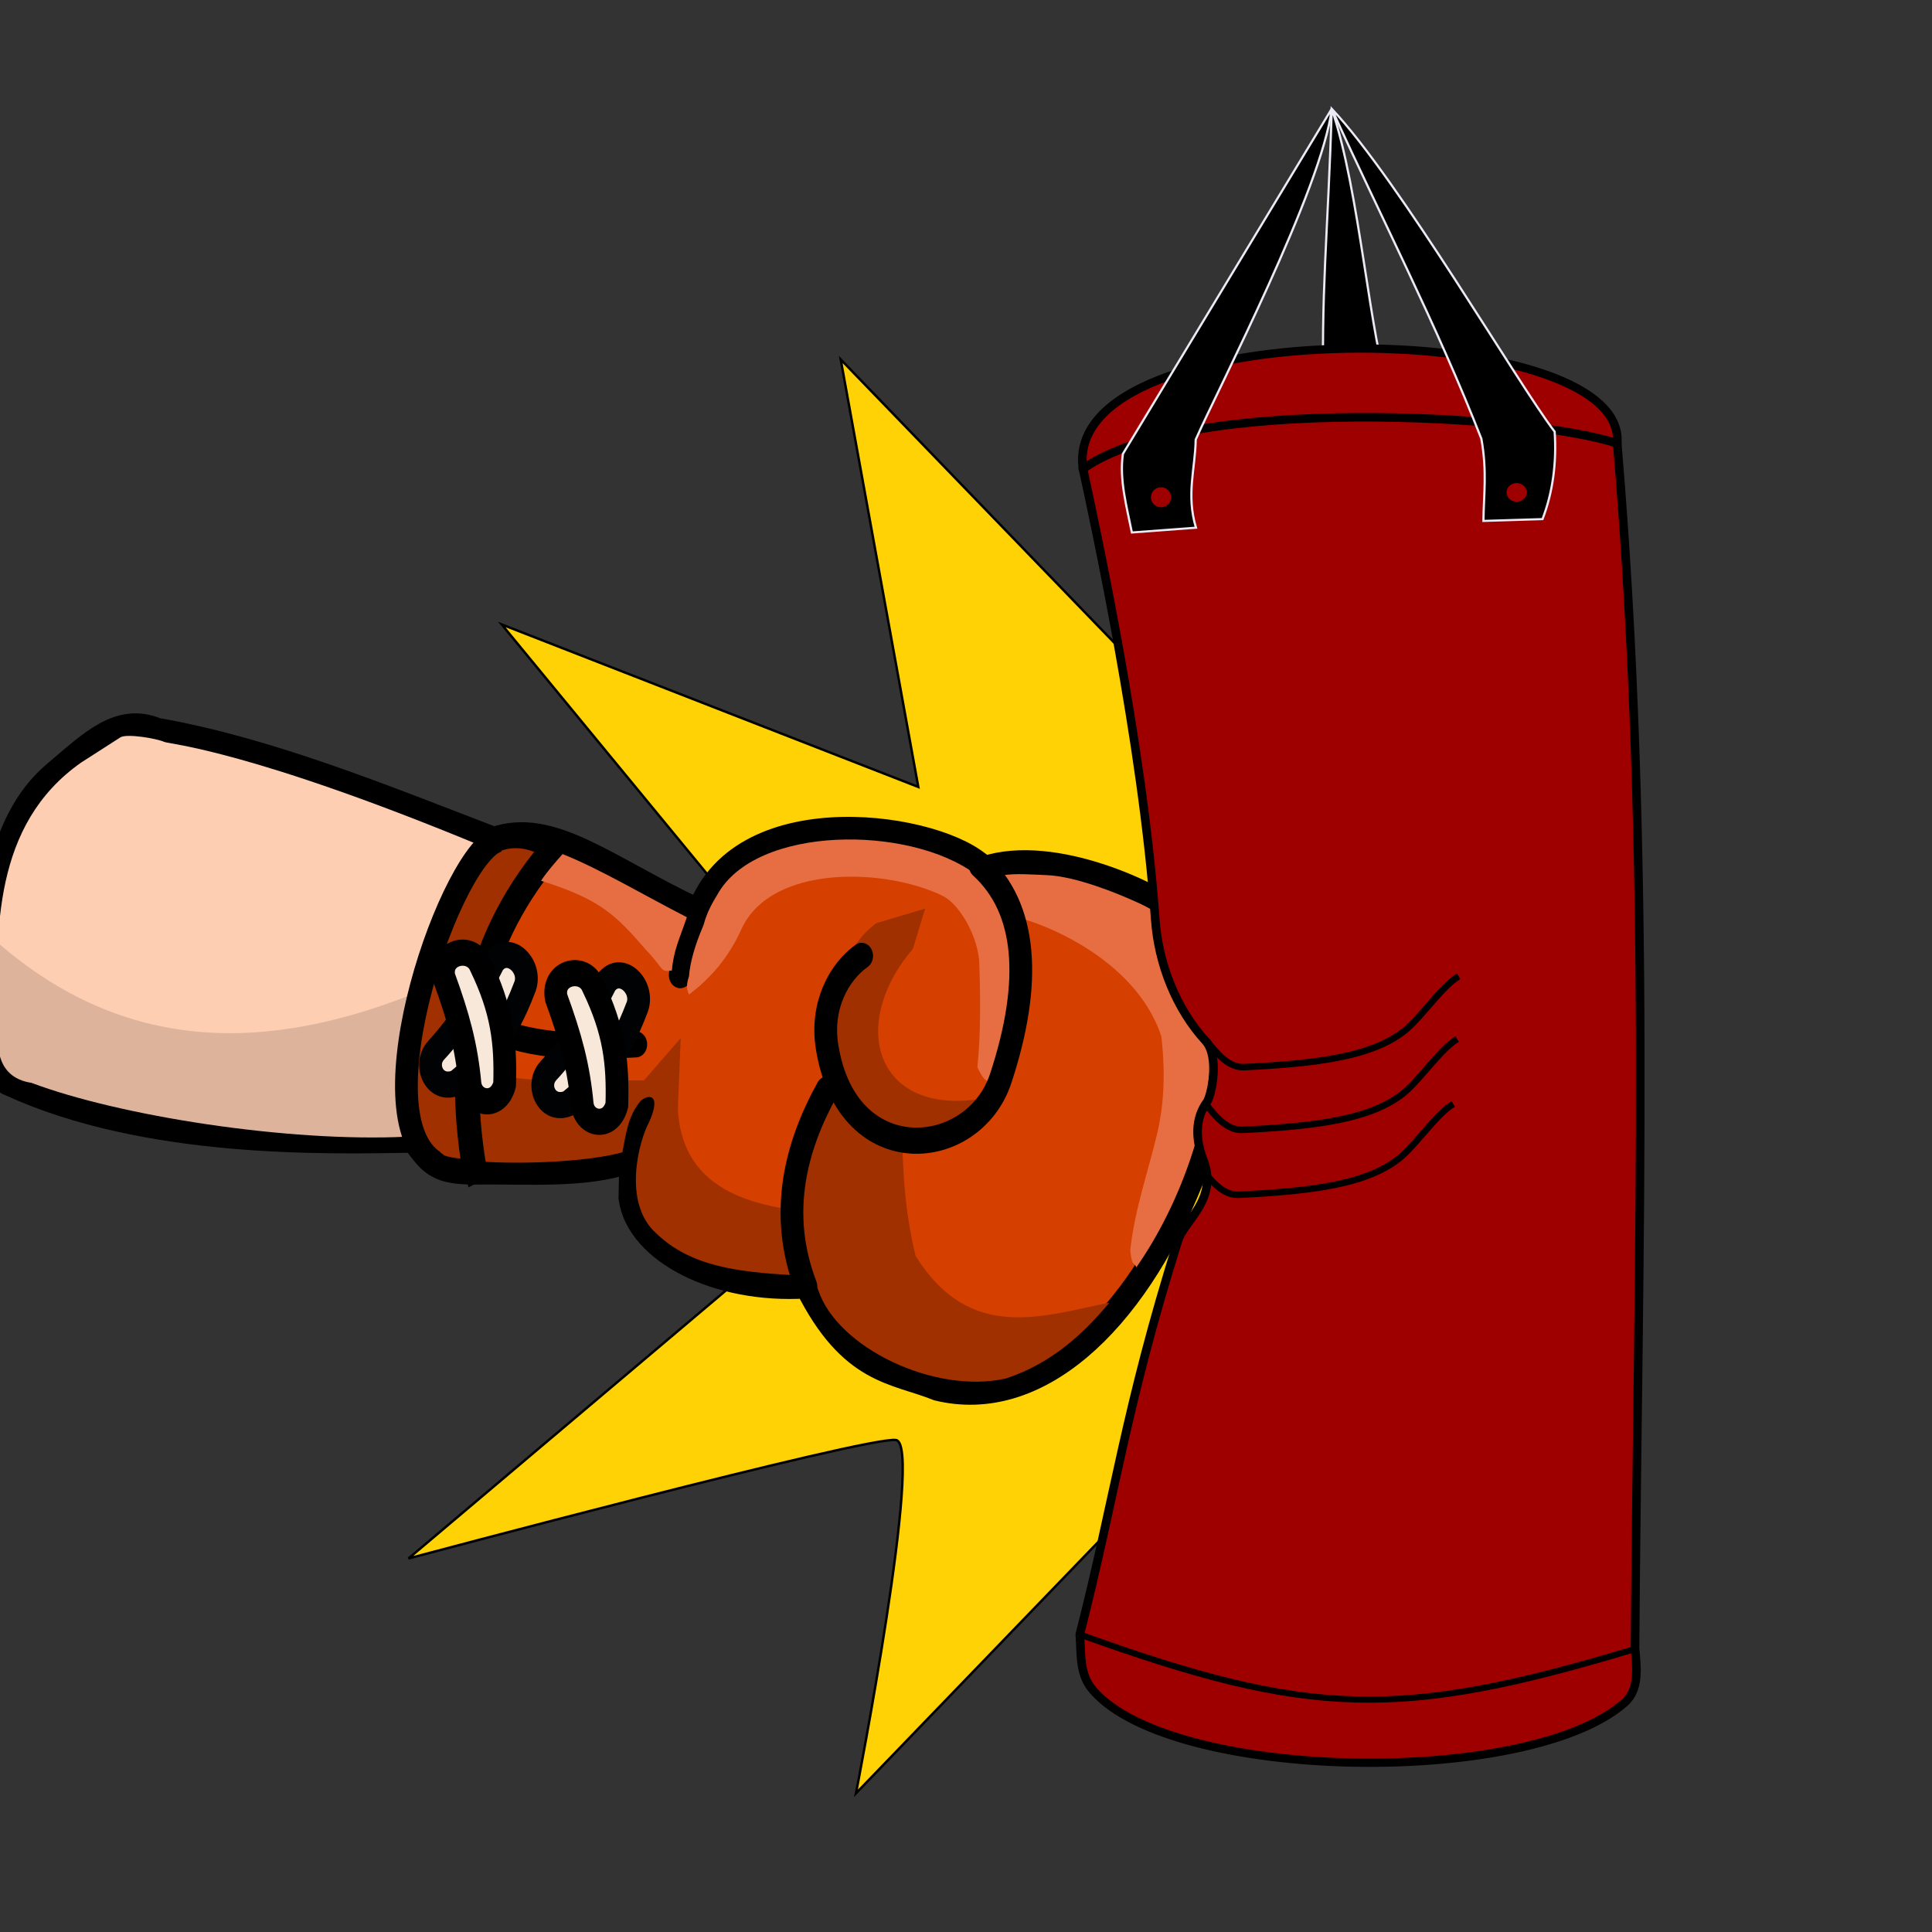 <?xml version="1.0" encoding="UTF-8" standalone="no"?>
<!-- Created with Inkscape (http://www.inkscape.org/) -->

<svg
   width="800px"
   height="800px"
   viewBox="0 0 800 800"
   version="1.1"
   id="SVGRoot"
   sodipodi:docname="6.svg"
   inkscape:version="1.1.2 (0a00cf5339, 2022-02-04)"
   xmlns:inkscape="http://www.inkscape.org/namespaces/inkscape"
   xmlns:sodipodi="http://sodipodi.sourceforge.net/DTD/sodipodi-0.dtd"
   xmlns="http://www.w3.org/2000/svg"
   xmlns:svg="http://www.w3.org/2000/svg">
  <rect x="0" y="0" width="800" height="800" fill="#333333" stroke="none"/>
  <sodipodi:namedview
     id="namedview1227"
     pagecolor="#505050"
     bordercolor="#eeeeee"
     borderopacity="1"
     inkscape:pageshadow="0"
     inkscape:pageopacity="0"
     inkscape:pagecheckerboard="0"
     inkscape:document-units="px"
     showgrid="false"
     inkscape:zoom="0.25"
     inkscape:cx="652"
     inkscape:cy="-20"
     inkscape:window-width="1920"
     inkscape:window-height="1020"
     inkscape:window-x="0"
     inkscape:window-y="0"
     inkscape:window-maximized="1"
     inkscape:current-layer="layer2"
     inkscape:snap-global="false"
     showguides="false" />
  <defs
     id="defs1222">
    <linearGradient
       id="linearGradient5186"
       inkscape:swatch="solid">
      <stop
         style="stop-color:#c40000;stop-opacity:1;"
         offset="0"
         id="stop5184" />
    </linearGradient>
    <linearGradient
       id="linearGradient1997"
       inkscape:swatch="solid">
      <stop
         style="stop-color:#ff54c4;stop-opacity:1;"
         offset="0"
         id="stop1995" />
    </linearGradient>
  </defs>
  <g
     inkscape:groupmode="layer"
     id="layer2"
     inkscape:label="Capa 2">
    <path
       style="fill:#fed205;fill-opacity:1;stroke:#000000;stroke-width:1px;stroke-linecap:butt;stroke-linejoin:miter;stroke-opacity:1"
       d="M 503.705,587.734 354.445,742.56 c 0,0 28.124,-144.506 16.572,-146.275 -11.552,-1.769 -201.869,49.041 -201.869,49.041 L 320.227,517.754 171.85,412.744 334.017,412.032 207.756,258.584 380.251,325.866 348.116,148.834 506.954,313.324 Z"
       id="path116047" />
    <g
       id="g110771"
       transform="matrix(0.735,0,0,0.845,103.176,41.168)"
       style="stroke-width:1.269">
      <g
         id="g110743"
         style="stroke-width:1.269">
        <g
           id="g8644"
           style="stroke:#000000;stroke-width:1.269;stroke-opacity:1">
          <path
             style="fill:#d53f00;fill-opacity:1;stroke:#000000;stroke-width:12.818;stroke-linecap:butt;stroke-linejoin:miter;stroke-miterlimit:4;stroke-dasharray:none;stroke-opacity:1"
             d="m -51.709,309.466 c 63.207,9.725 126.414,32.311 189.62,53.384 32.941,-9.762 64.133,14.216 115.272,35.162 24.535,-57.469 137.013,-42.264 160.986,-20.802 39.866,-11.375 98.452,13.925 108.272,22.1 38.416,36.641 23.121,95.545 9.303,128.985 -33.068,71.886 -88.024,114.834 -144.096,102.998 -24.552,-8.571 -49.326,-7.438 -73.902,-50.132 -50.971,2.768 -95.023,-17.433 -99.253,-42.848 l 0.446,-18.685 c -26.288,7.97 -58.337,5.237 -88.635,5.757 -19.183,-0.369 -23.532,-2.939 -34.012,-15.634 -49.533,0.669 -150.016,2.991 -227.301,-27.729 -14.122,-4.582 -11.762,-27.606 -11.675,-47.818 0.143,-33.504 3.509,-79.303 36.65,-103.488 19.912,-14.531 36.024,-29.115 58.325,-21.249 z"
             id="path898"
             sodipodi:nodetypes="cccccccccccccssc" />
          <path
             style="fill:none;stroke:#000000;stroke-width:12.818;stroke-linecap:round;stroke-linejoin:miter;stroke-miterlimit:4;stroke-dasharray:none;stroke-opacity:1;paint-order:markers fill stroke"
             d="m 252.301,400.068 c -3.734,9.659 -8.113,16.411 -9.442,29.062"
             id="path5017"
             sodipodi:nodetypes="cc" />
        </g>
        <path
           style="fill:#a03000;fill-opacity:1;stroke:none;stroke-width:1.269px;stroke-linecap:butt;stroke-linejoin:miter;stroke-opacity:1"
           d="m 368.055,514.908 c 0.819,17.918 2.026,32.137 7.359,51.761 30.909,43.215 72.645,29.13 109.165,22.982 -13.422,13.994 -31.437,29.44 -58.166,37.112 -40.296,7.978 -95.208,-15.184 -105.772,-43.239 -19.019,-37.024 -10.841,-65.418 8.653,-94.377 17.784,18.961 18.841,20.609 38.762,25.761 z"
           id="path47312"
           sodipodi:nodetypes="ccccccc" />
        <path
           style="fill:none;stroke:#000000;stroke-width:12.818;stroke-linecap:round;stroke-linejoin:miter;stroke-miterlimit:4;stroke-dasharray:none;stroke-opacity:1;paint-order:markers fill stroke"
           d="m 224.236,493.245 c -6.369,8.922 -8.598,16.275 -9.442,29.062"
           id="path5017-3"
           sodipodi:nodetypes="cc" />
        <path
           style="fill:#a03000;fill-opacity:1;stroke:#000000;stroke-width:11.676;stroke-linecap:butt;stroke-linejoin:miter;stroke-miterlimit:4;stroke-dasharray:none;stroke-opacity:1"
           d="m 127.44,525.073 c -2.643,0.439 -18.795,-0.423 -21.399,-3.212 -15.627,-7.164 -14.569,-21.121 -18.675,-31.633 -2.727,-23.606 5.732,-45.879 13.516,-67.437 2.33,-19.539 17.795,-37.356 28.021,-51.953 8.408,-11.572 27.116,-13.07 42.395,-3.311 -40.946,35.671 -56.652,109.248 -43.858,157.546 z"
           id="path74305"
           sodipodi:nodetypes="ccccccc" />
        <path
           style="fill:#a03000;fill-opacity:1;stroke:none;stroke-width:0;stroke-linecap:butt;stroke-linejoin:miter;stroke-miterlimit:4;stroke-dasharray:none;stroke-opacity:1"
           d="m 124.42,474.549 c 31.087,9.152 65.144,5.757 97.972,6.188 l 20.709,-20.715 -1.576,34.977 c 2.104,33.265 30.291,44.083 59.432,48.475 -0.959,16.406 2.143,18.656 5.255,32.688 -31.133,-1.623 -57.423,-4.207 -76.93,-20.531 -19.065,-14.851 -9.822,-45.116 -3.928,-54.575 7.138,-13.997 -0.487,-13.58 -4.811,-10.299 -7.384,7.641 -8.48,17.327 -10.267,25.21 -19.824,4.703 -56.438,5.944 -79.636,4.494 z"
           id="path45203"
           sodipodi:nodetypes="cccccccccccc" />
        <path
           style="fill:none;stroke:#000000;stroke-width:13.706;stroke-linecap:butt;stroke-linejoin:miter;stroke-miterlimit:4;stroke-dasharray:none;stroke-opacity:1"
           d="M 126.824,523.64 C 115.508,465.161 127.266,410.355 173.127,365.625"
           id="path18242"
           sodipodi:nodetypes="cc" />
        <g
           id="g91663"
           style="stroke-width:1.269">
          <path
             style="fill:#fdceb2;fill-opacity:1;stroke:none;stroke-width:0;stroke-linecap:butt;stroke-linejoin:miter;stroke-miterlimit:4;stroke-dasharray:none;stroke-opacity:1"
             d="m -125.644,478.197 110.221,21.745 111.464,8.359 C 81.464,450.098 95.637,409.642 133.915,366.931 0.885,318.799 -45.115,315.902 -47.78,314.854 c -4.386,-1.725 -21.02,-4.156 -24.709,-2.279 l -22.13,12.355 c -50.126,30.597 -47.626,83.092 -47.499,125.395 4.926,10.551 0.808,15.934 16.474,27.873 z"
             id="path77008"
             sodipodi:nodetypes="ccccscccc" />
          <path
             style="fill:#ddb39b;fill-opacity:1;stroke:none;stroke-width:0;stroke-linecap:butt;stroke-linejoin:miter;stroke-miterlimit:4;stroke-dasharray:none;stroke-opacity:1"
             d="m -141.613,413.258 c 71.266,53.749 151.175,55.03 240.003,22.999 -8.36,28.967 -16.302,47.845 -9.498,72.036 -67.271,2.847 -162.252,-10.214 -211.531,-26.377 -10.507,-1.371 -16.498,-6.592 -18.344,-15.134 -1.142,-5.012 -2.09,-38.848 -0.197,-53.194 z"
             id="path78671"
             sodipodi:nodetypes="ccccccc" />
        </g>
        <path
           style="fill:none;stroke:#000000;stroke-width:12.818;stroke-linecap:round;stroke-linejoin:miter;stroke-miterlimit:4;stroke-dasharray:none;stroke-opacity:1"
           d="m 217.8,463.047 c -31.752,1.403 -62.597,2.255 -91.888,-12.371"
           id="path21571"
           sodipodi:nodetypes="cc" />
        <g
           id="g28024"
           style="stroke-width:1.269">
          <path
             style="fill:#f8e8d9;fill-opacity:1;stroke:#000204;stroke-width:12.818;stroke-linecap:butt;stroke-linejoin:miter;stroke-miterlimit:4;stroke-dasharray:none;stroke-opacity:1"
             d="m 168.371,476.204 c 13.45,-12.812 21.896,-24.718 32.619,-43.324 8.358,-9.867 22.645,2.357 17.242,12.73 -10.053,22.966 -21.405,34.296 -38.271,46.29 -11.9,4.495 -18.847,-8.504 -11.59,-15.697 z"
             id="path21985-6"
             sodipodi:nodetypes="ccccc" />
          <path
             style="fill:#f8e8d9;fill-opacity:1;stroke:#000000;stroke-width:12.818;stroke-linecap:butt;stroke-linejoin:miter;stroke-miterlimit:4;stroke-dasharray:none;stroke-opacity:1"
             d="m 187.64,492.455 c -2.03,-18.464 -6.373,-32.401 -14.663,-52.21 -2.776,-12.63 15.608,-16.576 20.579,-5.988 12.162,21.922 14.287,37.82 13.594,58.504 -3.643,12.187 -18.192,9.828 -19.51,-0.305 z"
             id="path21985"
             sodipodi:nodetypes="ccccc" />
        </g>
        <g
           id="g28024-7"
           transform="translate(-63.234,-10.043)"
           style="stroke-width:1.269">
          <path
             style="fill:#f8e8d9;fill-opacity:1;stroke:#000204;stroke-width:12.818;stroke-linecap:butt;stroke-linejoin:miter;stroke-miterlimit:4;stroke-dasharray:none;stroke-opacity:1"
             d="m 168.371,476.204 c 13.45,-12.812 21.896,-24.718 32.619,-43.324 8.358,-9.867 22.645,2.357 17.242,12.73 -10.053,22.966 -21.405,34.296 -38.271,46.29 -11.9,4.495 -18.847,-8.504 -11.59,-15.697 z"
             id="path21985-6-5"
             sodipodi:nodetypes="ccccc" />
          <path
             style="fill:#f8e8d9;fill-opacity:1;stroke:#000000;stroke-width:12.818;stroke-linecap:butt;stroke-linejoin:miter;stroke-miterlimit:4;stroke-dasharray:none;stroke-opacity:1"
             d="m 187.64,492.455 c -2.03,-18.464 -6.373,-32.401 -14.663,-52.21 -2.776,-12.63 15.608,-16.576 20.579,-5.988 12.162,21.922 14.287,37.82 13.594,58.504 -3.643,12.187 -18.192,9.828 -19.51,-0.305 z"
             id="path21985-3"
             sodipodi:nodetypes="ccccc" />
        </g>
        <path
           style="fill:#e76e42;fill-opacity:1;stroke:none;stroke-width:1.269px;stroke-linecap:butt;stroke-linejoin:miter;stroke-opacity:1"
           d="m 499.847,572.263 c -1.949,-3.165 -2.339,0.025 -3.478,-8.287 2.514,-20.252 10.222,-38.78 15.429,-58.138 3.216,-12.491 4.622,-27.184 2.12,-46.628 -15.172,-40.304 -72.87,-56.792 -77.808,-57.426 l -11.903,-21.575 c 7.937,-1.04 16.308,-0.374 24.897,-0.097 16.921,0.545 41.023,9.372 49.792,12.807 2.484,0.973 3.93,1.564 3.93,1.564 3.431,1.411 12.533,5.817 16.4,8.681 15.808,11.706 23.575,37.369 22.389,62.142 0.115,32.026 -16.004,74.868 -41.768,106.957 z"
           id="path57896"
           sodipodi:nodetypes="ccccccssssccc" />
        <path
           style="fill:#e76e42;fill-opacity:1;stroke:none;stroke-width:1.269px;stroke-linecap:butt;stroke-linejoin:miter;stroke-opacity:1"
           d="m 417.173,481.283 c -3.228,0.027 -5.521,-4.625 -6.905,-6.973 2.012,-17.548 1.708,-35.097 0.993,-52.645 -1.866,-14.34 -12.335,-27.847 -20.374,-31.299 -31.974,-13.732 -96.43,-15.803 -113.449,16.012 -7.103,13.84 -17.109,23.975 -29.588,32.236 -2.187,-3.37 -0.83,-6.674 -0.06,-8.962 0.548,-6.69 3.431,-15.376 7.783,-24.196 0.228,-0.461 0.453,-0.939 0.604,-1.435 1.445,-4.739 4.039,-9.385 7.509,-14.212 21.546,-34.31 108.343,-34.277 145.397,-10.192 1.264,0.822 2.089,1.821 3.303,2.799 9.847,7.943 18.946,30.516 16.77,39.972 1.432,7.184 -2.425,41.163 -11.983,58.896 z"
           id="path63192"
           sodipodi:nodetypes="cccscccsscsscc" />
        <path
           style="fill:#e76e42;fill-opacity:1;stroke:none;stroke-width:1.269px;stroke-linecap:butt;stroke-linejoin:miter;stroke-opacity:1"
           d="m 164.431,382.896 c 33.844,9.154 42.374,17.128 58.92,33.663 10.925,9.966 7.91,11.131 14.799,10.292 0.925,-9.934 4.535,-16.022 8.434,-26.102 -23.332,-10.381 -49.392,-23.84 -70.03,-30.95 -4.293,4.293 -8.77,8.615 -12.123,13.098 z"
           id="path69758"
           sodipodi:nodetypes="cccccc" />
        <path
           style="fill:#a03000;fill-opacity:1;stroke:none;stroke-width:1.269px;stroke-linecap:butt;stroke-linejoin:miter;stroke-opacity:1"
           d="m 413.268,489.599 c -60.254,8.888 -75.963,-36.019 -39.35,-73.362 l 6.918,-19.708 -27.644,7.175 c -15.296,10.156 -17.099,21.394 -23.996,36.618 -18.791,56.43 46.397,93.347 84.072,49.277 z"
           id="path53851"
           sodipodi:nodetypes="cccccc" />
        <path
           style="fill:none;fill-opacity:1;stroke:#000000;stroke-width:12.818;stroke-linecap:round;stroke-linejoin:miter;stroke-miterlimit:4;stroke-dasharray:none;stroke-opacity:1"
           d="m 345.06,419.682 c -12.628,7.741 -23.311,24.42 -19.456,44.739 11.353,61.555 82.863,55.469 97.903,15.034 17.861,-47.326 14.638,-83.224 -11.663,-104.119"
           id="path8679"
           sodipodi:nodetypes="cccc" />
      </g>
      <path
         style="fill:none;fill-opacity:1;stroke:#000000;stroke-width:12.818;stroke-linecap:butt;stroke-linejoin:miter;stroke-miterlimit:4;stroke-dasharray:none;stroke-opacity:1"
         d="M 104.857,521.564 C 61.912,498.101 114.644,367.216 140.92,362.305"
         id="path4583"
         sodipodi:nodetypes="cc" />
      <path
         style="fill:none;stroke:#000000;stroke-width:12.818;stroke-linecap:round;stroke-linejoin:miter;stroke-miterlimit:4;stroke-dasharray:none;stroke-opacity:1"
         d="m 313.671,581.763 c -15.995,-36.21 -5.435,-69.315 11.966,-96.629"
         id="path11675"
         sodipodi:nodetypes="cc" />
    </g>
    <path
       style="fill:#ffb698;fill-opacity:1;fill-rule:evenodd;stroke:none;stroke-width:0.043;stroke-linecap:round;stroke-linejoin:round;stroke-miterlimit:4;stroke-dasharray:none;stroke-opacity:1"
       d=""
       id="path201103" />
    <path
       style="fill:#ffb698;fill-opacity:1;fill-rule:evenodd;stroke:none;stroke-width:0.043;stroke-linecap:round;stroke-linejoin:round;stroke-miterlimit:4;stroke-dasharray:none;stroke-opacity:1"
       d=""
       id="path201142" />
    <path
       style="fill:#ffb698;fill-opacity:1;fill-rule:evenodd;stroke:none;stroke-width:0.043;stroke-linecap:round;stroke-linejoin:round;stroke-miterlimit:4;stroke-dasharray:none;stroke-opacity:1"
       d=""
       id="path201181" />
    <path
       style="fill:#ffb698;fill-opacity:1;fill-rule:evenodd;stroke:none;stroke-width:0.043;stroke-linecap:round;stroke-linejoin:round;stroke-miterlimit:4;stroke-dasharray:none;stroke-opacity:1"
       d=""
       id="path201220" />
    <path
       style="fill:#ffb698;fill-opacity:1;fill-rule:evenodd;stroke:none;stroke-width:0.043;stroke-linecap:round;stroke-linejoin:round;stroke-miterlimit:4;stroke-dasharray:none;stroke-opacity:1"
       d=""
       id="path201259" />
    <path
       style="fill:#ffb698;fill-opacity:1;fill-rule:evenodd;stroke:none;stroke-width:0.043;stroke-linecap:round;stroke-linejoin:round;stroke-miterlimit:4;stroke-dasharray:none;stroke-opacity:1"
       d=""
       id="path201337" />
    <path
       style="fill:#ffb698;fill-opacity:1;fill-rule:evenodd;stroke:none;stroke-width:0.043;stroke-linecap:round;stroke-linejoin:round;stroke-miterlimit:4;stroke-dasharray:none;stroke-opacity:1"
       d=""
       id="path201454" />
    <path
       style="fill:#ffb698;fill-opacity:1;fill-rule:evenodd;stroke:none;stroke-width:0.043;stroke-linecap:round;stroke-linejoin:round;stroke-miterlimit:4;stroke-dasharray:none;stroke-opacity:1"
       d=""
       id="path201571" />
    <path
       style="fill:#fab69b;fill-opacity:1;fill-rule:evenodd;stroke:none;stroke-width:0.011;stroke-linecap:round;stroke-linejoin:round;stroke-miterlimit:4;stroke-dasharray:none;stroke-opacity:1;paint-order:stroke fill markers"
       d="m 1361.481,973.549 c -0.01,-0.005 -0.052,-0.029 -0.096,-0.053 -0.071,-0.04 -0.079,-0.046 -0.072,-0.06 0.01,-0.013 0,-0.018 -0.03,-0.032 -0.021,-0.009 -0.043,-0.017 -0.048,-0.017 -0.024,0 -0.104,-0.043 -0.184,-0.098 -0.143,-0.099 -0.175,-0.128 -0.223,-0.2 -0.012,-0.019 -0.025,-0.038 -0.029,-0.042 -0.012,-0.014 -0.073,-0.146 -0.092,-0.197 -0.01,-0.027 -0.025,-0.094 -0.035,-0.151 -0.018,-0.109 -0.015,-0.104 -0.09,-0.182 -0.012,-0.013 -0.023,-0.026 -0.023,-0.028 0,-0.003 -0.015,-0.018 -0.034,-0.035 -0.034,-0.03 -0.034,-0.031 -0.066,-0.019 -0.037,0.013 -0.117,0.015 -0.166,0.003 -0.031,-0.007 -0.053,-0.004 -0.109,0.017 -0.012,0.004 -0.033,0.004 -0.055,-0.002 -0.029,-0.007 -0.049,-0.022 -0.104,-0.08 -0.037,-0.039 -0.088,-0.094 -0.112,-0.122 l -0.044,-0.051 h 0.069 c 0.057,0 0.076,0.004 0.111,0.021 0.023,0.011 0.046,0.021 0.05,0.021 0,0 0.018,0.006 0.031,0.012 0.017,0.009 0.037,0.011 0.073,0.007 0.038,-0.004 0.064,-4.4e-4 0.115,0.014 0.042,0.012 0.088,0.019 0.129,0.019 l 0.063,2.9e-4 0.031,0.037 c 0.017,0.02 0.043,0.049 0.058,0.064 0.015,0.015 0.027,0.031 0.027,0.034 0,0.004 0.01,0.01 0.012,0.014 0.01,0.004 0.02,0.018 0.031,0.032 0.01,0.014 0.039,0.048 0.063,0.076 0.029,0.033 0.052,0.07 0.064,0.102 0.046,0.121 0.147,0.309 0.167,0.309 0,0 0.01,0.004 0.01,0.008 0,0.005 0.01,0.015 0.014,0.023 0.01,0.008 0.029,0.033 0.047,0.055 0.018,0.022 0.043,0.049 0.057,0.061 0.013,0.011 0.03,0.027 0.037,0.035 0.01,0.008 0.017,0.014 0.023,0.014 0.01,0 0.01,0.003 0.01,0.007 0,0.004 0.012,0.013 0.027,0.021 0.114,0.059 0.162,0.09 0.221,0.144 0.098,0.088 0.097,0.086 0.094,0.163 0,0.062 0,0.065 -0.019,0.057 z"
       id="path45335" />
    <path
       style="fill:#fab69b;fill-opacity:1;fill-rule:evenodd;stroke:none;stroke-width:0.011;stroke-linecap:round;stroke-linejoin:round;stroke-miterlimit:4;stroke-dasharray:none;stroke-opacity:1;paint-order:stroke fill markers"
       d="m 1361.582,973.597 c -0.072,-0.035 -0.086,-0.045 -0.08,-0.055 0.013,-0.021 0.01,-0.1 -0.01,-0.129 -0.028,-0.051 -0.163,-0.158 -0.277,-0.218 -0.066,-0.035 -0.111,-0.072 -0.167,-0.137 -0.029,-0.033 -0.068,-0.079 -0.088,-0.102 -0.037,-0.043 -0.115,-0.185 -0.158,-0.291 -0.023,-0.056 -0.078,-0.134 -0.147,-0.209 -0.012,-0.013 -0.05,-0.056 -0.083,-0.094 l -0.06,-0.07 -0.074,-0.005 c -0.041,-0.003 -0.095,-0.011 -0.119,-0.018 -0.024,-0.007 -0.073,-0.013 -0.107,-0.013 -0.053,0 -0.074,-0.005 -0.136,-0.029 -0.04,-0.016 -0.076,-0.033 -0.081,-0.037 0,-0.004 -0.013,-0.008 -0.019,-0.008 -0.01,0 -0.015,-0.004 -0.021,-0.008 -0.022,-0.018 -0.093,-0.066 -0.108,-0.073 -0.018,-0.008 -0.1,-0.098 -0.148,-0.16 -0.017,-0.022 -0.048,-0.059 -0.069,-0.082 -0.021,-0.023 -0.043,-0.049 -0.048,-0.059 -0.01,-0.01 -0.016,-0.018 -0.024,-0.018 -0.01,-3e-5 -0.025,-0.007 -0.039,-0.016 -0.014,-0.009 -0.031,-0.016 -0.038,-0.016 -0.012,-5e-5 -0.067,-0.049 -0.061,-0.055 0,-10e-4 0.024,0.008 0.051,0.022 0.055,0.027 0.136,0.058 0.169,0.064 0.015,0.003 0.029,0.014 0.04,0.034 0.019,0.032 0.093,0.108 0.105,0.108 0,0 0.01,0.005 0.014,0.011 0.01,0.01 0.068,0.049 0.068,0.043 0,-0.002 -0.014,-0.017 -0.031,-0.034 -0.017,-0.017 -0.039,-0.042 -0.049,-0.056 -0.035,-0.047 -0.018,-0.041 0.033,0.012 0.066,0.069 0.117,0.108 0.158,0.121 0.018,0.006 0.044,0.02 0.059,0.03 0.014,0.011 0.029,0.019 0.031,0.019 0,0 0.011,0.005 0.017,0.012 0.01,0.007 0.028,0.016 0.046,0.021 0.019,0.005 0.038,0.012 0.043,0.015 0,0.003 0.025,0.009 0.045,0.012 0.02,0.003 0.072,0.016 0.115,0.029 0.043,0.013 0.095,0.026 0.117,0.029 0.036,0.005 0.044,0.011 0.107,0.076 0.117,0.122 0.153,0.16 0.153,0.163 0,0.002 0.016,0.019 0.035,0.038 0.086,0.086 0.129,0.135 0.147,0.173 0.019,0.04 0.034,0.069 0.049,0.094 0,0.007 0.014,0.027 0.023,0.045 0.01,0.018 0.026,0.048 0.037,0.066 0.011,0.018 0.023,0.038 0.026,0.045 0,0.011 0.032,0.042 0.08,0.094 0.029,0.03 0.104,0.091 0.168,0.134 0.065,0.044 0.154,0.121 0.276,0.242 0.058,0.057 0.076,0.079 0.076,0.096 0,0.012 0.01,0.042 0.015,0.066 0.012,0.035 0.028,0.122 0.023,0.122 -5e-4,-5e-5 -0.041,-0.019 -0.089,-0.043 z"
       id="path45374" />
    <path
       style="fill:#fab69b;fill-opacity:1;fill-rule:evenodd;stroke:none;stroke-width:0.011;stroke-linecap:round;stroke-linejoin:round;stroke-miterlimit:4;stroke-dasharray:none;stroke-opacity:1;paint-order:stroke fill markers"
       d="m 1361.508,972.525 c -0.017,-0.018 -0.031,-0.035 -0.031,-0.038 0,-0.004 -0.012,-0.015 -0.027,-0.026 -0.029,-0.021 -0.064,-0.052 -0.115,-0.1 -0.018,-0.017 -0.036,-0.031 -0.04,-0.031 0,0 -0.01,-0.005 -0.01,-0.011 0,-0.015 -0.102,-0.13 -0.248,-0.278 -0.021,-0.022 -0.039,-0.041 -0.039,-0.043 0,-0.002 -0.016,-0.019 -0.035,-0.038 -0.019,-0.02 -0.061,-0.065 -0.092,-0.1 -0.078,-0.088 -0.119,-0.127 -0.146,-0.141 -0.012,-0.007 -0.021,-0.015 -0.018,-0.019 0,-0.004 -7e-4,-0.009 -0.01,-0.011 -0.01,-0.002 -0.02,-0.016 -0.03,-0.03 l -0.019,-0.026 0.018,0.006 c 0.01,0.003 0.023,0.002 0.03,-0.004 0.01,-0.008 0.019,-0.004 0.05,0.02 0.173,0.135 0.656,0.626 0.757,0.77 0.036,0.052 0.039,0.057 0.026,0.067 -0.013,0.01 -0.013,0.012 -10e-5,0.04 0.018,0.037 0.01,0.036 -0.029,-0.005 z"
       id="path45413" />
    <path
       style="fill:#fab69b;fill-opacity:1;fill-rule:evenodd;stroke:none;stroke-width:0.011;stroke-linecap:round;stroke-linejoin:round;stroke-miterlimit:4;stroke-dasharray:none;stroke-opacity:1;paint-order:stroke fill markers"
       d="m 1362.187,972.419 c -0.052,-0.048 -0.112,-0.121 -0.112,-0.135 0,-0.005 -0.024,-0.034 -0.047,-0.059 -0.01,-0.011 -0.018,-0.022 -0.018,-0.024 0,-0.015 -0.134,-0.158 -0.202,-0.215 -0.051,-0.043 -0.201,-0.125 -0.23,-0.125 -0.01,-1.3e-4 -0.01,-0.005 -0.01,-0.011 0,-0.006 0,-0.01 -0.01,-0.009 -0.014,0.003 -0.035,-0.015 -0.156,-0.133 -0.1,-0.097 -0.115,-0.116 -0.137,-0.164 -0.028,-0.062 -0.054,-0.104 -0.083,-0.133 -0.042,-0.042 -0.142,-0.119 -0.163,-0.126 -0.01,-0.003 -0.016,-0.009 -0.016,-0.013 0,-0.004 -0.01,-0.008 -0.014,-0.008 -0.01,-10e-5 -0.024,-0.007 -0.035,-0.016 -0.011,-0.009 -0.026,-0.016 -0.033,-0.017 -0.01,-2.4e-4 -0.019,-0.006 -0.028,-0.013 -0.01,-0.007 -0.021,-0.012 -0.028,-0.012 -0.01,0 -0.031,-0.009 -0.054,-0.02 -0.023,-0.011 -0.052,-0.021 -0.064,-0.022 -0.032,-0.003 -0.023,-0.017 0.019,-0.029 0.092,-0.027 0.235,0.028 0.409,0.159 0.126,0.094 0.166,0.129 0.405,0.35 0.295,0.272 0.352,0.328 0.336,0.332 -0.017,0.004 -0.017,0.005 0.013,0.058 0.047,0.083 0.168,0.24 0.266,0.345 0.043,0.046 0.076,0.098 0.062,0.098 0,0 -0.035,-0.026 -0.07,-0.058 z"
       id="path45491" />
    <path
       style="fill:#fab69b;fill-opacity:1;fill-rule:evenodd;stroke:none;stroke-width:0.011;stroke-linecap:round;stroke-linejoin:round;stroke-miterlimit:4;stroke-dasharray:none;stroke-opacity:1;paint-order:stroke fill markers"
       d="m 1361.865,972.531 c -0.019,-0.011 -0.04,-0.03 -0.047,-0.041 -0.01,-0.011 -0.017,-0.019 -0.022,-0.016 0,0.003 -0.01,5.4e-4 -0.01,-0.005 0,-0.005 -0.01,-0.02 -0.018,-0.032 -0.01,-0.012 -0.03,-0.037 -0.043,-0.054 -0.029,-0.037 -0.134,-0.143 -0.142,-0.143 0,0 -0.012,-0.006 -0.02,-0.014 -0.027,-0.028 -0.044,-0.043 -0.05,-0.043 0,0 -0.023,-0.012 -0.045,-0.027 -0.059,-0.04 -0.069,-0.046 -0.091,-0.056 -0.032,-0.014 -0.1,-0.074 -0.094,-0.084 0,-0.005 0,-0.006 0,-0.004 -0.01,0.005 -0.038,-0.021 -0.031,-0.028 0,-0.002 -0.011,-0.02 -0.029,-0.039 -0.018,-0.019 -0.032,-0.037 -0.032,-0.038 0,-10e-4 -0.01,-0.011 -0.018,-0.022 -0.038,-0.039 -0.104,-0.117 -0.104,-0.123 -10e-5,-0.008 -0.03,-0.043 -0.068,-0.081 -0.017,-0.017 -0.031,-0.034 -0.031,-0.039 0,-0.005 0,-0.009 -0.01,-0.009 0,0 -0.026,-0.018 -0.05,-0.041 -0.024,-0.022 -0.047,-0.041 -0.051,-0.041 0,0 -0.011,-0.007 -0.016,-0.016 0,-0.009 -0.014,-0.016 -0.021,-0.016 -0.01,0 -0.012,-0.003 -0.012,-0.006 -10e-5,-0.003 -0.018,-0.017 -0.041,-0.031 -0.022,-0.013 -0.039,-0.028 -0.038,-0.033 0,-0.005 0.018,-0.013 0.037,-0.019 0.019,-0.006 0.034,-0.015 0.034,-0.021 0,-0.005 -0.017,-0.022 -0.039,-0.038 -0.064,-0.046 0,-0.04 0.065,0.006 0.012,0.008 0.033,0.022 0.047,0.03 0.014,0.009 0.026,0.019 0.026,0.022 0,0.004 0,0.006 0.01,0.006 0.011,0 0.092,0.082 0.142,0.142 0.018,0.022 0.036,0.044 0.041,0.049 0.023,0.027 0.085,0.11 0.094,0.128 0.012,0.023 0.105,0.134 0.116,0.138 0,10e-4 0.01,0.007 0.01,0.013 0,0.009 0.03,0.028 0.074,0.046 0.019,0.008 0.052,0.029 0.148,0.093 0.126,0.085 0.338,0.274 0.378,0.338 0.011,0.017 0.032,0.055 0.048,0.084 l 0.028,0.052 -0.019,0.016 c -0.026,0.021 -0.064,0.019 -0.104,-0.005 z"
       id="path45530" />
    <path
       style="fill:#fab69b;fill-opacity:1;fill-rule:evenodd;stroke:none;stroke-width:0.032;stroke-linecap:round;stroke-linejoin:round;stroke-miterlimit:4;stroke-dasharray:none;stroke-opacity:1;paint-order:stroke fill markers"
       d="m 1353.986,970.857 c -0.065,-0.004 -0.118,-0.018 -0.118,-0.03 0,-0.012 0.042,-0.041 0.093,-0.063 0.051,-0.022 0.113,-0.051 0.136,-0.063 0.024,-0.013 0.059,-0.023 0.078,-0.023 0.019,0 0.067,-0.017 0.106,-0.037 0.039,-0.02 0.096,-0.037 0.127,-0.037 0.031,-9e-5 0.056,-0.011 0.056,-0.024 0,-0.013 0.016,-0.018 0.036,-0.01 0.02,0.008 0.062,-0.004 0.092,-0.026 0.08,-0.056 0.119,-0.047 0.049,0.011 -0.032,0.027 -0.052,0.049 -0.043,0.049 0.05,0 -0.074,0.119 -0.152,0.145 -0.052,0.017 -0.116,0.041 -0.143,0.053 -0.107,0.045 -0.203,0.062 -0.317,0.055 z"
       id="path45842" />
    <path
       style="fill:#fab69b;fill-opacity:1;fill-rule:evenodd;stroke:none;stroke-width:0.032;stroke-linecap:round;stroke-linejoin:round;stroke-miterlimit:4;stroke-dasharray:none;stroke-opacity:1;paint-order:stroke fill markers"
       d="m 1354.709,970.539 c 0.01,-0.037 0.034,-0.075 0.054,-0.084 0.02,-0.009 0.062,-0.03 0.095,-0.047 0.173,-0.09 0.439,-0.146 0.618,-0.129 0.062,0.006 0.029,0.049 -0.05,0.065 -0.134,0.028 -0.277,0.08 -0.444,0.162 -0.087,0.043 -0.189,0.083 -0.225,0.089 -0.062,0.011 -0.065,0.007 -0.048,-0.056 z"
       id="path45881" />
    <g
       id="g75288"
       transform="translate(-1.796,2.91)">
      <g
         id="g74478"
         transform="translate(-20.029,-176.985)" />
    </g>
    <g
       id="g81608"
       transform="translate(963.98,28.382)" />
    <g
       id="g21114"
       transform="matrix(1.093,0,0,1.075,73.171,76.63)"
       style="stroke-width:0.923" />
    <g
       id="g98968"
       transform="translate(-372.018,-99.391)">
      <g
         id="g39488"
         transform="matrix(1.458,0,0,1.403,20.236,-149.997)"
         style="stroke-width:0.699">
        <path
           style="fill:#000000;fill-opacity:1;stroke:#ecebf5;stroke-width:0.629;stroke-linecap:butt;stroke-linejoin:miter;stroke-miterlimit:4;stroke-dasharray:none;stroke-opacity:1"
           d="m 619.496,209.864 c -1.021,36.799 -3.22,54.65 -2.245,87.82 1.673,9.663 -1.082,12.141 -1.161,19.935 l 18.834,0.601 c 2.949,-7.9 1.684,-15.326 1.098,-24.306 -5.647,-15.112 -8.471,-59.596 -16.526,-84.051 z"
           id="path22930-3-7"
           sodipodi:nodetypes="cccccc" />
        <g
           id="g39479"
           style="stroke-width:0.699">
          <path
             style="fill:#9e0000;fill-opacity:1;stroke:#000000;stroke-width:2.447;stroke-linecap:butt;stroke-linejoin:miter;stroke-miterlimit:4;stroke-dasharray:none;stroke-opacity:1"
             d="m 548.855,316.107 c 3.193,15.442 16.93,80.672 20.52,132.98 0.908,13.23 5.983,26.473 14.267,35.861 4.112,4.661 1.649,16.277 0.413,18.034 -3.434,4.884 -3.295,11.074 -0.993,17.261 4.251,11.427 -5.447,17.789 -7.214,23.62 -14.908,49.212 -17.962,75.81 -27.896,116.288 0.46,6.243 -0.212,11.79 3.884,16.629 22.618,26.722 123.208,28.536 150.729,3.602 4.332,-3.925 3.572,-10.146 3.062,-16.242 0.82,-117.385 4.818,-234.433 -5.054,-355.501 3.085,-37.804 -158.023,-39.309 -151.718,7.467 z"
             id="path18945"
             sodipodi:nodetypes="cssssscssccc" />
          <path
             style="fill:#9e0000;fill-opacity:1;stroke:#000000;stroke-width:1.818;stroke-linecap:butt;stroke-linejoin:miter;stroke-miterlimit:4;stroke-dasharray:none;stroke-opacity:1"
             d="m 547.952,660.151 c 65.369,24.462 90.728,25.241 157.468,4.343"
             id="path21149"
             sodipodi:nodetypes="cc" />
          <path
             style="fill:#9e0000;fill-opacity:1;stroke:#000000;stroke-width:2.517;stroke-linecap:round;stroke-linejoin:miter;stroke-miterlimit:4;stroke-dasharray:none;stroke-opacity:1"
             d="m 548.855,316.107 c 29.851,-22.04 127.311,-16.001 151.718,-7.467"
             id="path19995"
             sodipodi:nodetypes="cc" />
        </g>
        <path
           style="fill:#000000;fill-opacity:1;stroke:#ecebf5;stroke-width:0.629;stroke-linecap:butt;stroke-linejoin:miter;stroke-miterlimit:4;stroke-dasharray:none;stroke-opacity:1"
           d="m 619.496,209.864 -59.309,101.844 c -1.05,7.535 1.027,15.397 2.546,23.201 l 18.205,-1.411 c -2.828,-9.793 -0.2,-17.397 -0.072,-26.005 6.286,-14.847 35.936,-74.197 38.63,-97.629 z"
           id="path22930"
           sodipodi:nodetypes="cccccc" />
        <path
           style="fill:#000000;fill-opacity:1;stroke:#ecebf5;stroke-width:0.629;stroke-linecap:butt;stroke-linejoin:miter;stroke-miterlimit:4;stroke-dasharray:none;stroke-opacity:1"
           d="m 619.496,209.864 c 14.164,32.457 29.773,63.657 42.492,97.37 1.673,9.663 0.669,16.471 0.59,24.264 l 16.776,-0.538 c 2.949,-7.9 4.04,-16.817 3.454,-25.797 -10.18,-13.732 -44.034,-74.022 -63.313,-95.3 z"
           id="path22930-3"
           sodipodi:nodetypes="cccccc" />
      </g>
      <g
         id="g98955">
        <path
           style="fill:#9e0000;fill-opacity:1;fill-rule:evenodd;stroke:none;stroke-width:2.451;stroke-linecap:round;stroke-linejoin:bevel;stroke-miterlimit:4;stroke-dasharray:none;paint-order:fill markers stroke"
           id="path25860"
           sodipodi:type="arc"
           sodipodi:cx="852.78192"
           sodipodi:cy="305.30365"
           sodipodi:rx="4.1744442"
           sodipodi:ry="4.1424241"
           sodipodi:start="6.1987812"
           sodipodi:end="6.17775"
           sodipodi:open="true"
           sodipodi:arc-type="chord"
           d="m 856.942,304.954 a 4.174,4.142 0 0 1 -3.786,4.475 4.174,4.142 0 0 1 -4.529,-3.733 4.174,4.142 0 0 1 3.738,-4.514 4.174,4.142 0 0 1 4.569,3.686 z" />
        <path
           style="fill:#9e0000;fill-opacity:1;fill-rule:evenodd;stroke:none;stroke-width:2.546;stroke-linecap:round;stroke-linejoin:bevel;stroke-miterlimit:4;stroke-dasharray:none;paint-order:fill markers stroke"
           id="path25860-6"
           sodipodi:type="arc"
           sodipodi:cx="1000.0443"
           sodipodi:cy="303.28082"
           sodipodi:rx="4.1744442"
           sodipodi:ry="3.8402858"
           sodipodi:start="6.1987812"
           sodipodi:end="6.17775"
           sodipodi:open="true"
           sodipodi:arc-type="chord"
           d="m 1004.204,302.957 a 4.174,3.84 0 0 1 -3.786,4.149 4.174,3.84 0 0 1 -4.529,-3.461 4.174,3.84 0 0 1 3.738,-4.185 4.174,3.84 0 0 1 4.569,3.417 z" />
      </g>
    </g>
    <path
       style="fill:none;fill-rule:evenodd;stroke:#000000;stroke-width:1px;stroke-linecap:butt;stroke-linejoin:miter;stroke-opacity:1"
       d="m 100.112,387.966 v 0"
       id="path97096"
       inkscape:connector-type="polyline"
       inkscape:connector-curvature="0"
       inkscape:connection-end="#g91663"
       inkscape:connection-start="#g91663" />
    <path
       style="fill:none;stroke:#000000;stroke-width:2.7;stroke-linecap:butt;stroke-linejoin:miter;stroke-miterlimit:4;stroke-dasharray:none;stroke-opacity:1"
       d="m 499.774,430.968 c 4.202,5.544 9.174,11.214 15.402,10.906 29.07,-1.436 54.406,-4.093 67.983,-16.397 6.367,-5.77 14.375,-17.39 20.849,-21.215"
       id="path114023"
       sodipodi:nodetypes="cssc" />
    <path
       style="fill:none;stroke:#000000;stroke-width:2.7;stroke-linecap:butt;stroke-linejoin:miter;stroke-miterlimit:4;stroke-dasharray:none;stroke-opacity:1"
       d="m 499.154,456.95 c 4.202,5.544 9.174,11.214 15.402,10.906 29.07,-1.436 54.406,-4.093 67.983,-16.397 6.367,-5.77 14.375,-17.39 20.849,-21.215"
       id="path114023-5"
       sodipodi:nodetypes="cssc" />
    <path
       style="fill:none;stroke:#000000;stroke-width:2.7;stroke-linecap:butt;stroke-linejoin:miter;stroke-miterlimit:4;stroke-dasharray:none;stroke-opacity:1"
       d="m 497.522,483.829 c 4.202,5.544 9.174,11.214 15.402,10.906 29.07,-1.436 54.406,-4.093 67.983,-16.397 6.367,-5.77 14.375,-17.39 20.849,-21.215"
       id="path114023-6"
       sodipodi:nodetypes="cssc" />
  </g>
  <g
     inkscape:label="Capa 1"
     inkscape:groupmode="layer"
     id="layer1" />
</svg>
